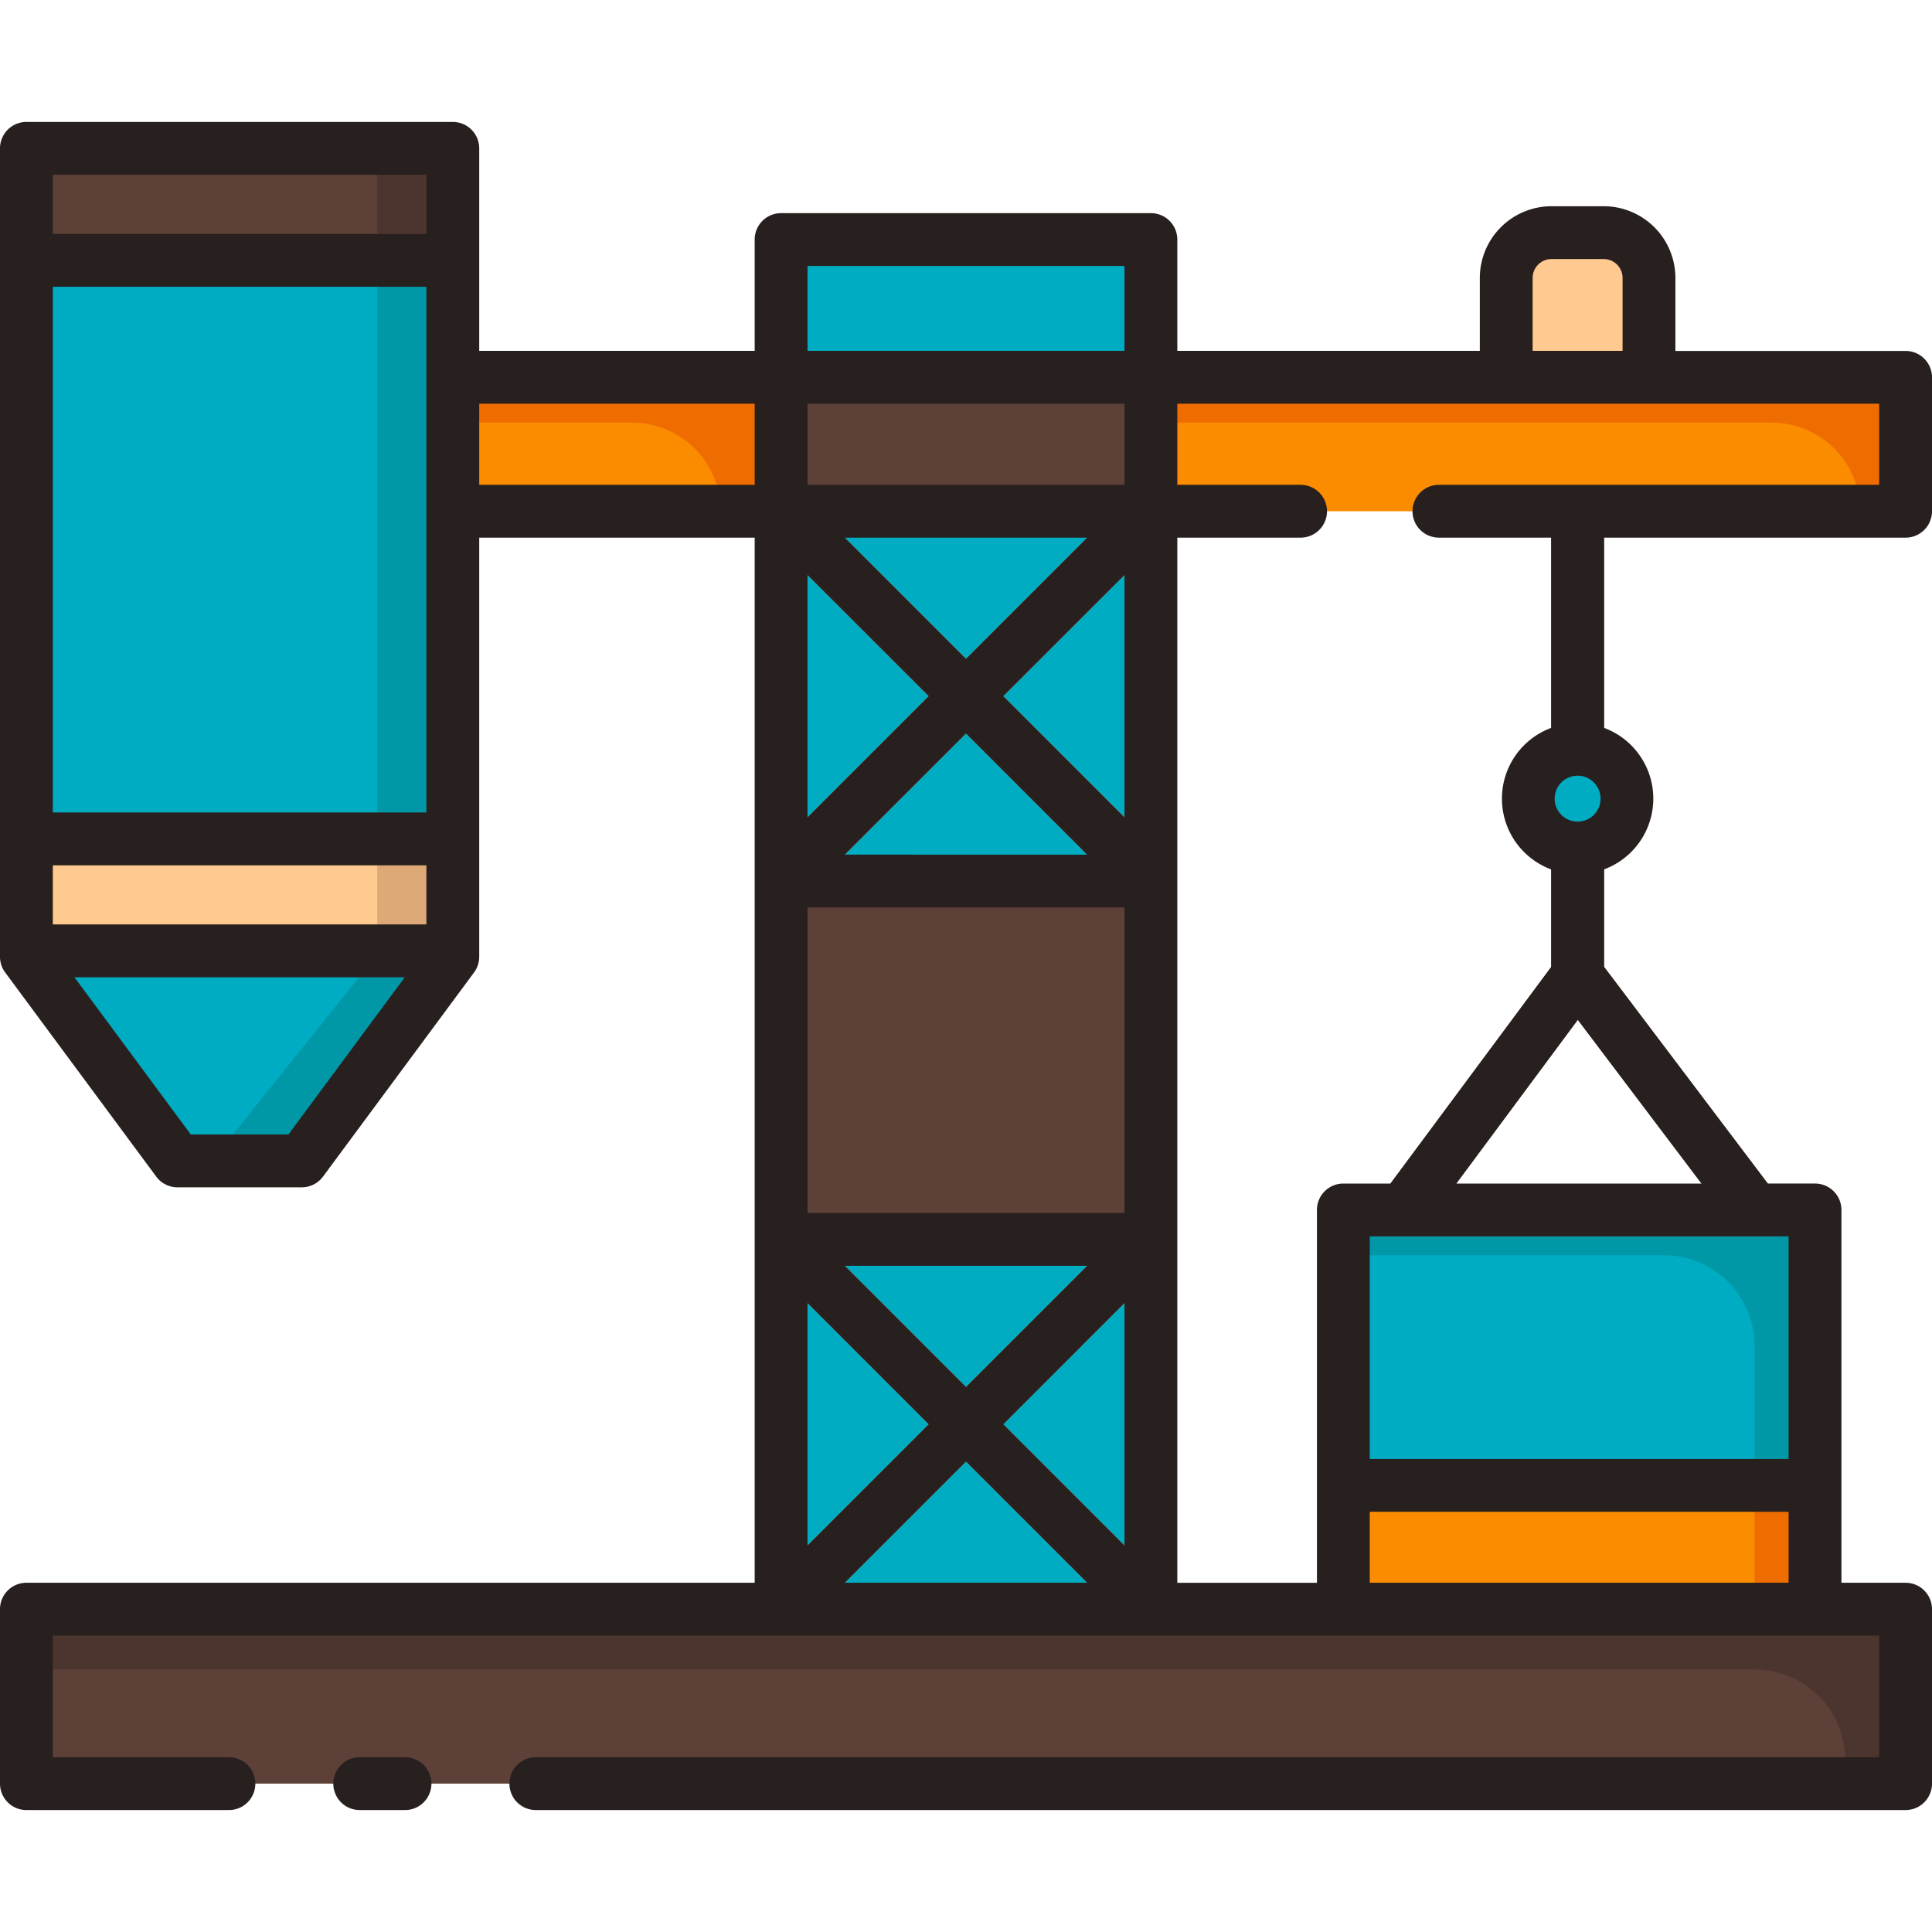 <svg id="Layer_2" data-name="Layer 2" xmlns="http://www.w3.org/2000/svg" viewBox="0 0 128 128"><title>REFINERY</title><path d="M104.521,51.392a1.75,1.75,0,0,0,1.75-1.75V33.871a1.75,1.75,0,0,0-3.5,0V49.642A1.75,1.75,0,0,0,104.521,51.392Z" style="fill:#5d4037"/><path d="M118.5,80.238,106.271,64.055V56.184a1.75,1.75,0,0,0-3.5,0v7.88L90.65,80.4a1.75,1.75,0,0,0,2.811,2.086l11.072-14.921L115.7,82.347a1.75,1.75,0,0,0,2.793-2.109Z" style="fill:#5d4037"/><rect x="76.25" y="24.996" width="50" height="8.875" style="fill:#fb8c00"/><path d="M76.25,25v3h41.128a5.87,5.87,0,0,1,5.87,5.87v0h3V25Z" style="fill:#ef6c00"/><rect x="30" y="24.996" width="21.75" height="8.875" style="fill:#fb8c00"/><path d="M30,25v3H41.877a5.87,5.87,0,0,1,5.87,5.87v0h4V25Z" style="fill:#ef6c00"/><rect x="1.75" y="106.612" width="124.5" height="11.559" style="fill:#5d4037"/><path d="M1.75,106.612v4h114.5a6,6,0,0,1,6,6v1.555h4V106.612Z" style="fill:#4c352e"/><rect x="51.75" y="15.871" width="24.5" height="90.741" style="fill:#5d4037"/><rect x="51.75" y="15.871" width="24.5" height="9.125" style="fill:#00acc1"/><rect x="51.75" y="33.871" width="24.5" height="24.5" style="fill:#00acc1"/><polygon points="19.992 76.913 11.758 76.913 1.75 63.387 1.75 9.829 30 9.829 30 63.387 19.992 76.913" style="fill:#00acc1"/><polygon points="24.996 9.829 24.996 63.237 14.988 75.714 10.871 75.714 11.758 76.913 19.992 76.913 30 63.387 30 9.829 24.996 9.829" style="fill:#0097a7"/><rect x="1.75" y="9.829" width="28.25" height="7.417" style="fill:#5d4037"/><rect x="1.75" y="55.579" width="28.25" height="7.417" style="fill:#ffca90"/><rect x="24.996" y="55.579" width="5.004" height="7.417" style="fill:#dda976"/><rect x="89" y="80.163" width="31.25" height="26.449" style="fill:#00acc1"/><path d="M89,80.163v3h21.247a6,6,0,0,1,6,6v17.447h4V80.163Z" style="fill:#0097a7"/><rect x="89" y="98.413" width="31.25" height="8.199" style="fill:#fb8c00"/><rect x="116.247" y="98.413" width="4.003" height="8.199" style="fill:#ef6c00"/><rect x="101.25" y="49.642" width="6.542" height="6.542" rx="3.271" ry="3.271" style="fill:#00acc1"/><path d="M102.792,15.413h3.458a3,3,0,0,1,3,3V25a0,0,0,0,1,0,0H99.792a0,0,0,0,1,0,0V18.413A3,3,0,0,1,102.792,15.413Z" style="fill:#ffca90"/><polygon points="76.25 55.896 66.475 46.121 76.25 36.346 76.25 33.871 73.776 33.871 64 43.646 54.224 33.871 51.75 33.871 51.75 36.346 61.525 46.121 51.75 55.896 51.75 58.371 54.225 58.371 64 48.596 73.775 58.371 76.25 58.371 76.25 55.896" style="fill:#ffca90"/><rect x="51.75" y="82.112" width="24.5" height="24.5" style="fill:#00acc1"/><polygon points="76.25 104.137 66.475 94.362 76.25 84.586 76.25 82.112 73.775 82.112 64 91.887 54.225 82.112 51.75 82.112 51.75 84.586 61.525 94.362 51.75 104.137 51.75 106.612 54.224 106.612 64 96.836 73.776 106.612 76.25 106.612 76.25 104.137" style="fill:#ffca90"/><rect x="24.996" y="9.829" width="5.004" height="7.417" style="fill:#4c352e"/><path d="M26.833,116.421h-3a1.75,1.75,0,1,0,0,3.5h3a1.75,1.75,0,0,0,0-3.5Z" style="fill:#28201e"/><path d="M126.25,35.621a1.75,1.75,0,0,0,1.75-1.75V25a1.75,1.75,0,0,0-1.75-1.75H111V18.413a4.755,4.755,0,0,0-4.75-4.75h-3.458a4.755,4.755,0,0,0-4.75,4.75v4.833H78V15.871a1.75,1.75,0,0,0-1.75-1.75H51.75A1.75,1.75,0,0,0,50,15.871v7.375H31.75V9.829A1.75,1.75,0,0,0,30,8.079H1.75A1.75,1.75,0,0,0,0,9.829V63.387a1.751,1.751,0,0,0,.343,1.041L10.351,77.954a1.752,1.752,0,0,0,1.407.709h8.234a1.752,1.752,0,0,0,1.407-.709L31.407,64.428a1.751,1.751,0,0,0,.343-1.041V35.621H50v69.241H1.75A1.75,1.75,0,0,0,0,106.612v11.559a1.75,1.75,0,0,0,1.75,1.75H15.167a1.75,1.75,0,0,0,0-3.5H3.5v-8.059h121v8.059h-89a1.75,1.75,0,0,0,0,3.5h90.75a1.75,1.75,0,0,0,1.75-1.75V106.612a1.75,1.75,0,0,0-1.75-1.75H122v-24.7a1.75,1.75,0,0,0-1.75-1.75h-3.131L106.271,64.054V57.6a5,5,0,0,0,0-9.378v-12.6ZM101.542,18.413a1.251,1.251,0,0,1,1.25-1.25h3.458a1.251,1.251,0,0,1,1.25,1.25v4.833h-5.958ZM74.5,60.121V80.362h-21V60.121Zm-18.525-3.5L64,48.6l8.025,8.025ZM72.025,83.862,64,91.887l-8.025-8.025ZM74.5,86.336v16.051l-8.025-8.025ZM66.475,46.121,74.5,38.1V54.146ZM64,43.646l-8.025-8.025H72.025ZM74.5,32.121h-21V26.746h21Zm-12.975,14L53.5,54.146V38.1Zm0,48.241L53.5,102.387V86.336ZM64,96.836l8.025,8.025H55.975ZM53.5,17.621h21v5.625h-21ZM28.25,61.246H3.5V57.329H28.25ZM3.5,53.829V19H28.25V53.829Zm0-42.25H28.25V15.5H3.5ZM19.11,75.163H12.64L4.932,64.746H26.818ZM31.75,26.746H50v5.375H31.75Zm59,78.116v-4.7H118.5v4.7Zm27.75-8.2H90.75V81.913H118.5ZM96.481,78.413l8.052-10.851,8.2,10.851Zm9.561-25.5a1.521,1.521,0,1,1-1.521-1.521A1.523,1.523,0,0,1,106.042,52.913Zm-3.271-4.689a5,5,0,0,0,0,9.378v6.462L92.122,78.413H89a1.75,1.75,0,0,0-1.75,1.75v24.7H78V35.621h8.167a1.75,1.75,0,0,0,0-3.5H78V26.746h46.5v5.375H95.333a1.75,1.75,0,0,0,0,3.5h7.437Z" style="fill:#28201e"/></svg>